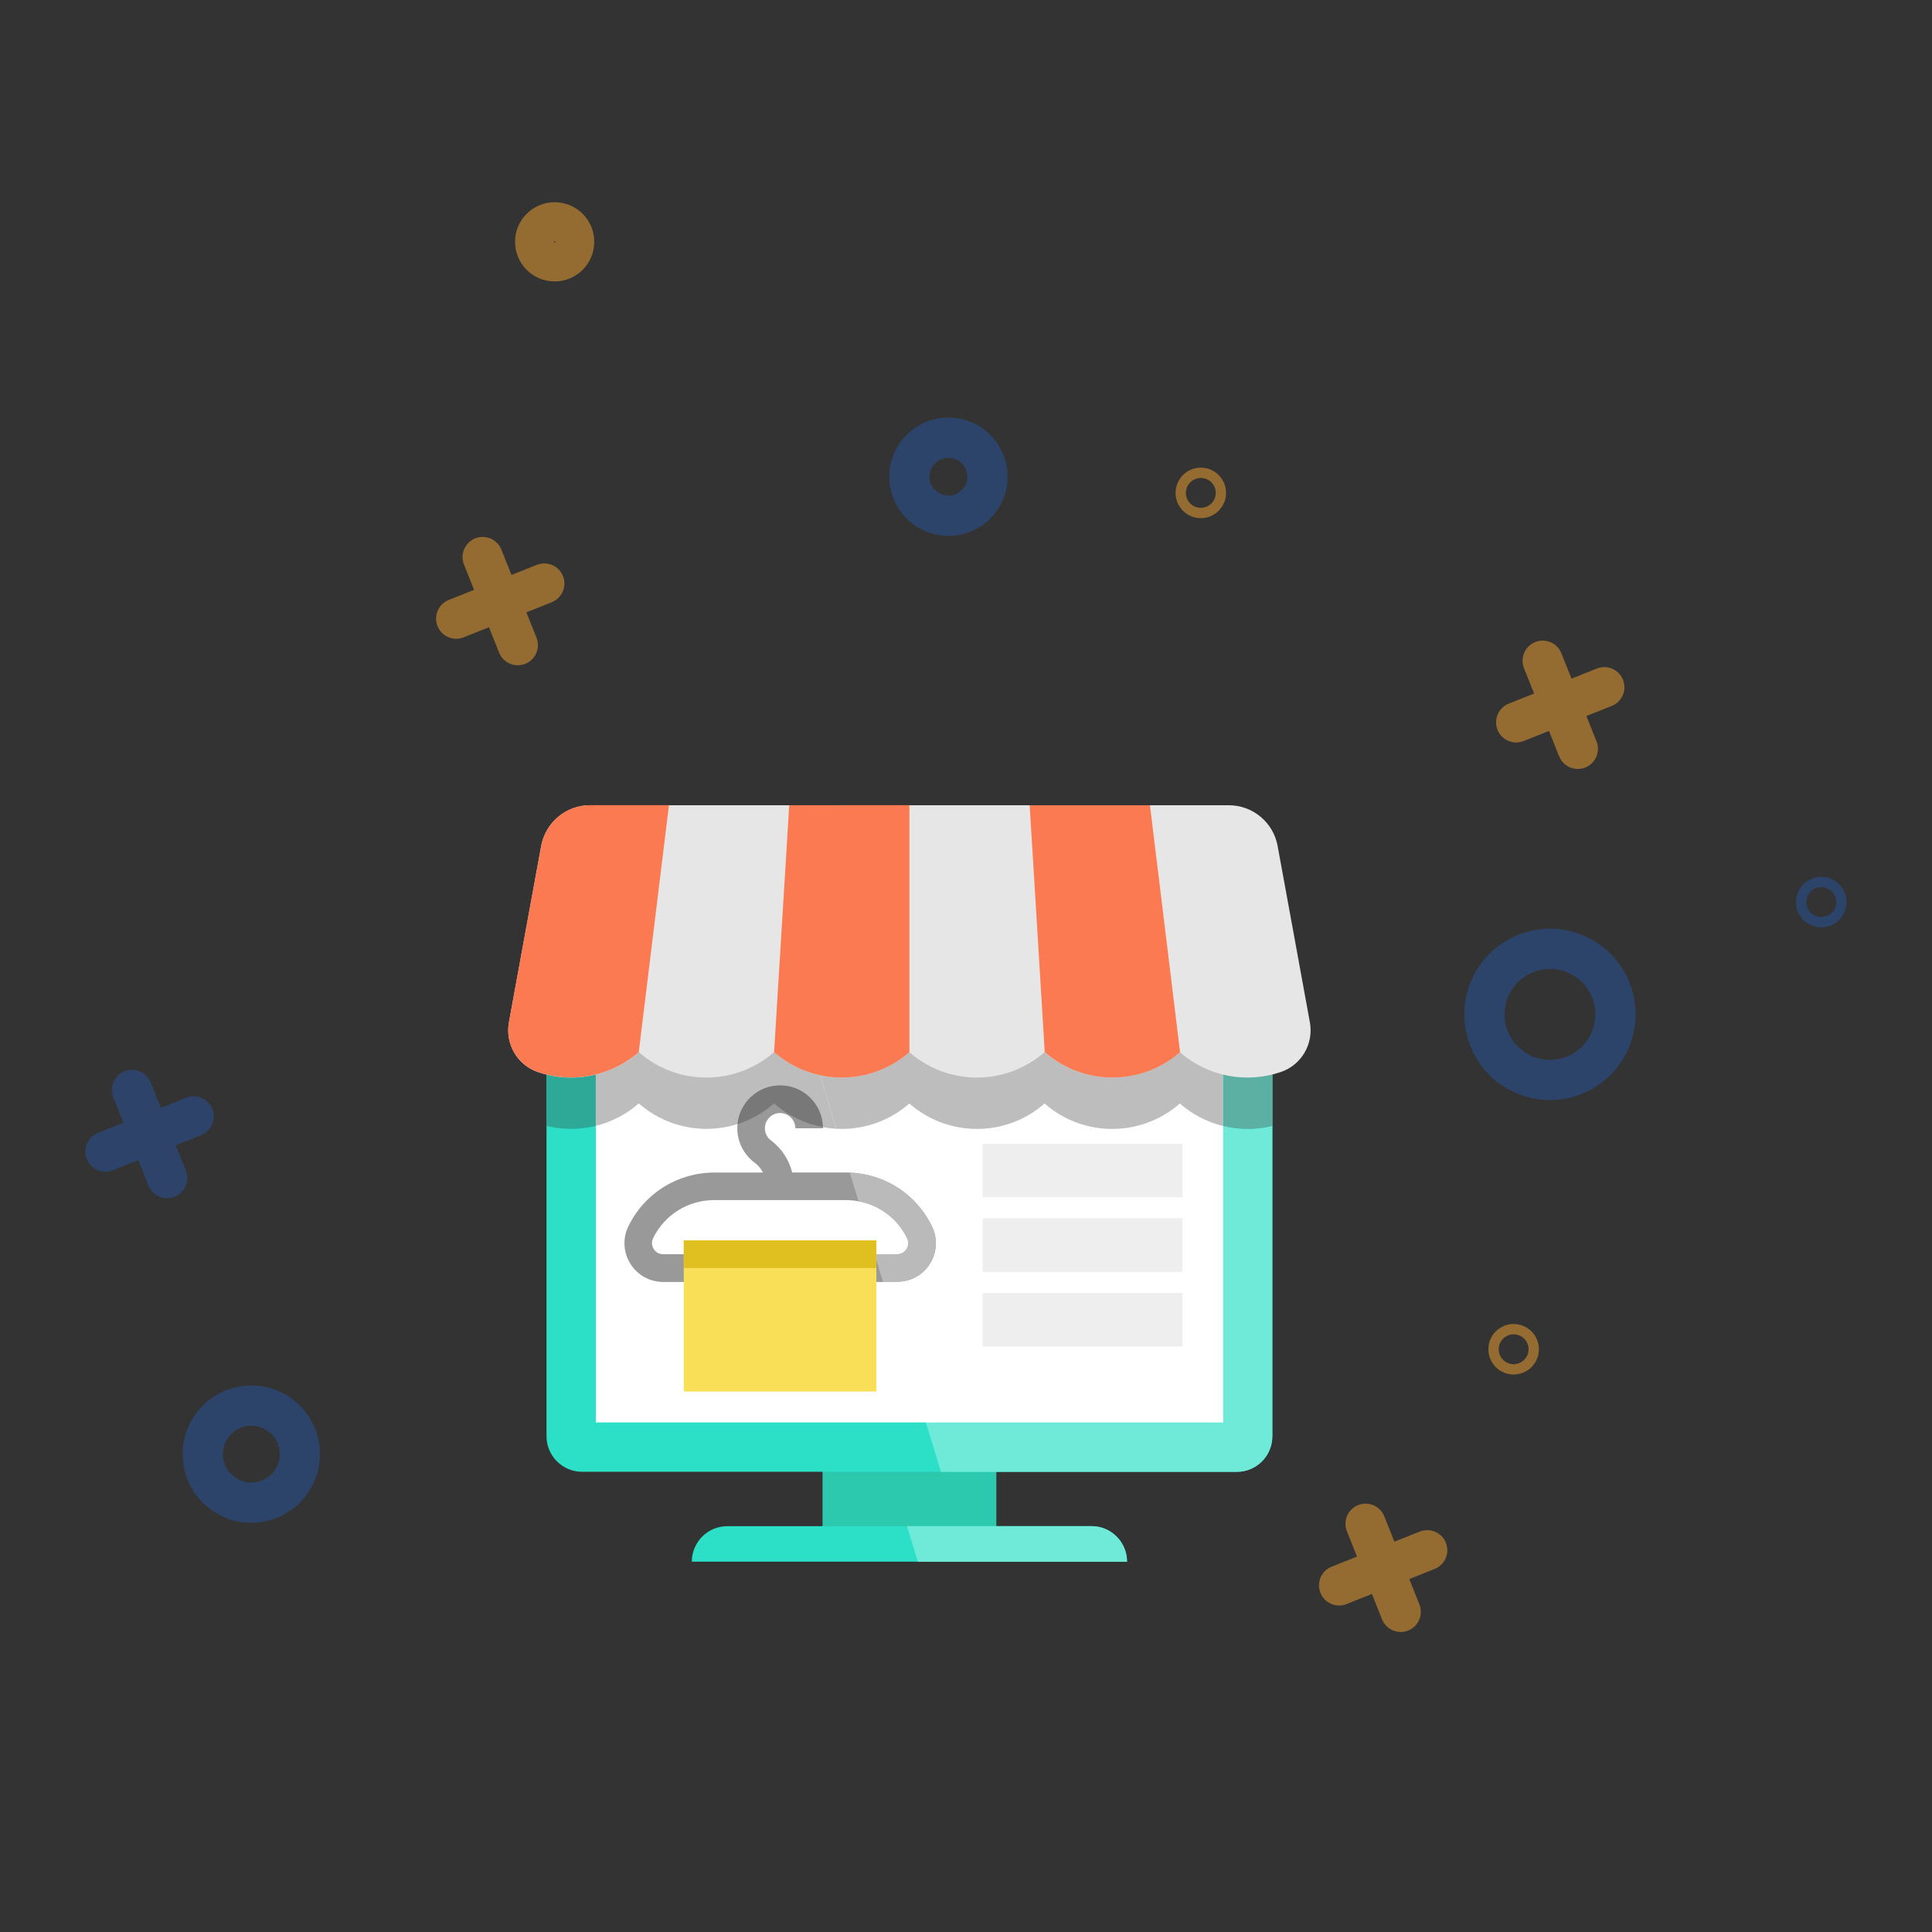 <?xml version="1.0" encoding="utf-8"?>
<!-- Generator: Adobe Illustrator 22.0.1, SVG Export Plug-In . SVG Version: 6.00 Build 0)  -->
<svg version="1.1" id="Capa_1" xmlns="http://www.w3.org/2000/svg" xmlns:xlink="http://www.w3.org/1999/xlink" x="0px" y="0px"
	 viewBox="-2584.347 2480.026 24 24" enable-background="new -2584.347 2480.026 24 24" xml:space="preserve">
<rect x="-2584.347" y="2480.026" width="24" height="24" fill="#333333" stroke="none"/>
<g>
	<polyline fill="#2DC9AF" points="-2571.97,2499.149 -2574.129,2499.149 -2574.129,2498.145 -2571.97,2498.145 -2571.97,2499.149 	
		"/>
	<path fill="#2BE0C6" d="M-2568.541,2491.721v6.146c0,0.244-0.198,0.442-0.441,0.442h-8.134c-0.244,0-0.442-0.198-0.442-0.442
		v-6.146H-2568.541"/>
	<polyline fill="#FFFFFF" points="-2576.945,2497.696 -2576.945,2492.335 -2569.155,2492.335 -2569.155,2497.696 
		-2576.945,2497.696 	"/>
	<path fill="#2BE0C6" d="M-2570.347,2499.426h-5.406c0-0.122,0.05-0.232,0.129-0.312s0.19-0.129,0.312-0.129h4.523
		C-2570.544,2498.984-2570.347,2499.182-2570.347,2499.426"/>
	<path fill="#999999" d="M-2572.771,2495.256c-0.202-0.41-0.611-0.665-1.068-0.665h-0.667c-0.039-0.158-0.132-0.3-0.263-0.398
		c-0.052-0.038-0.08-0.1-0.076-0.164c0.006-0.093,0.083-0.171,0.176-0.176c0.053-0.003,0.104,0.015,0.142,0.051
		c0.039,0.036,0.06,0.085,0.06,0.138h0.344c0-0.146-0.061-0.288-0.168-0.388c-0.108-0.102-0.25-0.153-0.398-0.144
		c-0.267,0.017-0.481,0.231-0.498,0.498c-0.011,0.181,0.069,0.353,0.214,0.461c0.044,0.032,0.079,0.075,0.104,0.123h-0.603
		c-0.457,0-0.866,0.255-1.068,0.665c-0.074,0.15-0.065,0.325,0.023,0.467c0.089,0.142,0.241,0.227,0.409,0.227h2.908
		c0.167,0,0.32-0.085,0.408-0.227C-2572.705,2495.581-2572.697,2495.406-2572.771,2495.256 M-2573.085,2495.541
		c-0.012,0.02-0.048,0.065-0.117,0.065h-2.908c-0.069,0-0.105-0.045-0.117-0.065s-0.037-0.072-0.007-0.134
		c0.144-0.292,0.435-0.473,0.76-0.473h1.634c0.325,0,0.616,0.181,0.76,0.473
		C-2573.048,2495.469-2573.073,2495.522-2573.085,2495.541"/>
	<polyline fill="#F9DE58" points="-2573.46,2497.312 -2575.853,2497.312 -2575.853,2495.435 -2573.46,2495.435 -2573.46,2497.312 	
		"/>
	<polyline fill="#E6E6E6" points="-2569.661,2496.089 -2572.139,2496.089 -2572.139,2496.751 -2569.661,2496.751 
		-2569.661,2496.089 	"/>
	<polyline fill="#E6E6E6" points="-2569.661,2495.161 -2572.139,2495.161 -2572.139,2495.824 -2569.661,2495.824 
		-2569.661,2495.161 	"/>
	<polyline fill="#E6E6E6" points="-2569.661,2494.235 -2572.139,2494.235 -2572.139,2494.897 -2569.661,2494.897 
		-2569.661,2494.235 	"/>
	<path fill="#6FEAD8" d="M-2569.155,2494.012v3.684h-3.69l0.187,0.614h3.675c0.244,0,0.441-0.198,0.441-0.442v-3.855
		c-0.101,0.025-0.204,0.037-0.307,0.037S-2569.054,2494.037-2569.155,2494.012"/>
	<path fill="#FFFFFF" d="M-2573.682,2494.949l0.148,0.486h0.073v0.171h0.258c0.069,0,0.105-0.045,0.117-0.065
		c0.012-0.02,0.037-0.072,0.007-0.134C-2573.199,2495.164-2573.422,2494.997-2573.682,2494.949 M-2572.139,2496.751v-0.663h2.478
		v0.663H-2572.139 M-2572.139,2495.824v-0.663h2.478v0.663H-2572.139 M-2572.139,2494.897v-0.662h2.478v0.662H-2572.139
		 M-2569.688,2493.733L-2569.688,2493.733c-0.241,0.211-0.541,0.316-0.84,0.316c-0.3,0-0.6-0.105-0.84-0.316l0,0l0,0
		c-0.24,0.21-0.541,0.316-0.84,0.316s-0.6-0.105-0.84-0.316l0,0c-0.24,0.211-0.541,0.316-0.84,0.316c-0.022,0-0.044,0-0.066-0.002
		l0.166,0.544c0.438,0.017,0.825,0.268,1.02,0.664c0.074,0.15,0.065,0.325-0.023,0.467c-0.088,0.142-0.241,0.227-0.408,0.227h-0.175
		l0.532,1.746h3.69v-3.684C-2569.347,2493.965-2569.53,2493.872-2569.688,2493.733L-2569.688,2493.733"/>
	<path fill="#BABABA" d="M-2573.791,2494.592l0.109,0.357c0.26,0.048,0.483,0.215,0.603,0.458c0.031,0.062,0.005,0.114-0.007,0.134
		c-0.012,0.02-0.048,0.065-0.117,0.065h-0.258v0.07l0.083,0.273h0.175c0.167,0,0.32-0.085,0.408-0.227
		c0.089-0.142,0.097-0.317,0.023-0.467C-2572.966,2494.86-2573.353,2494.609-2573.791,2494.592"/>
	<polyline fill="#FBE98E" points="-2573.46,2495.435 -2573.534,2495.435 -2573.46,2495.677 -2573.46,2495.606 -2573.46,2495.435 	
		"/>
	<polyline fill="#EEEEEE" points="-2569.661,2496.089 -2572.139,2496.089 -2572.139,2496.751 -2569.661,2496.751 
		-2569.661,2496.089 	"/>
	<polyline fill="#EEEEEE" points="-2569.661,2495.161 -2572.139,2495.161 -2572.139,2495.824 -2569.661,2495.824 
		-2569.661,2495.161 	"/>
	<polyline fill="#EEEEEE" points="-2569.661,2494.235 -2572.139,2494.235 -2572.139,2494.897 -2569.661,2494.897 
		-2569.661,2494.235 	"/>
	<path fill="#6FEAD8" d="M-2570.788,2498.984h-1.182h-1.11l0.135,0.442h2.599
		C-2570.347,2499.182-2570.544,2498.984-2570.788,2498.984"/>
	<path fill="#2EA897" d="M-2574.666,2491.721h-2.893v2.291c0.101,0.025,0.203,0.037,0.306,0.037s0.206-0.012,0.307-0.037v-1.677
		h2.466L-2574.666,2491.721"/>
	<path fill="#BDBDBD" d="M-2574.479,2492.335h-2.466v1.677c0.192-0.048,0.375-0.14,0.533-0.279h0l0,0
		c0.24,0.21,0.54,0.316,0.84,0.316c0.13,0,0.26-0.02,0.385-0.059c0.024-0.259,0.235-0.465,0.497-0.481
		c0.011-0.001,0.023-0.001,0.034-0.001c0.136,0,0.264,0.051,0.364,0.145c0.104,0.097,0.164,0.233,0.168,0.375
		c0.055,0.01,0.111,0.017,0.167,0.02L-2574.479,2492.335"/>
	<path fill="#787878" d="M-2574.656,2493.508c-0.011,0-0.023,0-0.034,0.001c-0.261,0.016-0.472,0.222-0.497,0.481
		c0.164-0.052,0.319-0.137,0.456-0.257l0,0c0.178,0.156,0.388,0.254,0.607,0.294c-0.003-0.142-0.064-0.278-0.168-0.375
		C-2574.391,2493.559-2574.52,2493.508-2574.656,2493.508"/>
	<path fill="#5CAFA3" d="M-2568.541,2491.721h-6.124l0.187,0.614h5.324v1.677c0.101,0.025,0.204,0.037,0.307,0.037
		s0.206-0.012,0.307-0.037V2491.721"/>
	<path fill="#BDBDBD" d="M-2569.155,2492.335h-5.324l0.522,1.713c0.022,0.001,0.044,0.002,0.066,0.002c0.3,0,0.6-0.105,0.84-0.316
		l0,0c0.24,0.21,0.54,0.316,0.84,0.316c0.3,0,0.6-0.105,0.84-0.316l0,0l0,0c0.24,0.211,0.54,0.316,0.84,0.316
		c0.3,0,0.6-0.105,0.84-0.316l0,0l0,0c0.158,0.138,0.341,0.231,0.534,0.279V2492.335"/>
	<path fill="#E6E6E6" d="M-2568.075,2492.727l-0.233-1.275l-0.168-0.917c-0.053-0.293-0.309-0.506-0.607-0.506h-0.979h-1.494h-1.494
		h-1.494h-1.494h-0.979c-0.298,0-0.553,0.213-0.607,0.506l-0.168,0.917l-0.233,1.275c-0.048,0.265,0.103,0.528,0.358,0.616
		c0.421,0.145,0.902,0.062,1.255-0.247h0l0,0c0.481,0.421,1.199,0.421,1.68,0l0,0c0.481,0.421,1.2,0.421,1.681,0l0,0
		c0.481,0.421,1.199,0.421,1.68,0l0,0l0,0c0.481,0.421,1.199,0.421,1.68,0l0,0l0,0c0.353,0.309,0.834,0.391,1.255,0.247
		C-2568.178,2493.255-2568.027,2492.992-2568.075,2492.727z"/>
	<path fill="#FC7A51" d="M-2569.688,2493.096L-2569.688,2493.096L-2569.688,2493.096c-0.481,0.421-1.2,0.421-1.681,0l-0.1-1.644
		l-0.087-1.423h1.494l0.174,1.423L-2569.688,2493.096z"/>
	<path fill="#FC7A51" d="M-2573.05,2490.028v3.068l0,0c-0.481,0.421-1.2,0.421-1.681,0h0l0.101-1.644l0.087-1.423
		C-2574.543,2490.028-2573.05,2490.028-2573.05,2490.028z"/>
	<path fill="#FC7A51" d="M-2576.037,2490.028l-0.174,1.423l-0.201,1.644c-0.353,0.309-0.834,0.391-1.255,0.247
		c-0.255-0.088-0.406-0.35-0.358-0.616l0.233-1.275l0.168-0.917c0.054-0.293,0.309-0.506,0.607-0.506
		C-2577.016,2490.028-2576.037,2490.028-2576.037,2490.028z"/>
	<rect x="-2575.853" y="2495.435" fill="#E0BF20" width="2.392" height="0.343"/>
</g>
<g>
	<g opacity="0.5">
		
			<line fill="none" stroke="#F6A531" stroke-width="0.5" stroke-linecap="round" stroke-linejoin="round" stroke-miterlimit="10" x1="-2564.747" y1="2489.328" x2="-2565.183" y2="2488.234"/>
		
			<line fill="none" stroke="#F6A531" stroke-width="0.5" stroke-linecap="round" stroke-linejoin="round" stroke-miterlimit="10" x1="-2565.512" y1="2488.999" x2="-2564.418" y2="2488.563"/>
	</g>
	<g opacity="0.5">
		
			<line fill="none" stroke="#F6A531" stroke-width="0.5" stroke-linecap="round" stroke-linejoin="round" stroke-miterlimit="10" x1="-2577.915" y1="2488.04" x2="-2578.351" y2="2486.946"/>
		
			<line fill="none" stroke="#F6A531" stroke-width="0.5" stroke-linecap="round" stroke-linejoin="round" stroke-miterlimit="10" x1="-2578.68" y1="2487.711" x2="-2577.586" y2="2487.275"/>
	</g>
	<g opacity="0.5">
		
			<line fill="none" stroke="#F6A531" stroke-width="0.5" stroke-linecap="round" stroke-linejoin="round" stroke-miterlimit="10" x1="-2566.947" y1="2500.049" x2="-2567.383" y2="2498.955"/>
		
			<line fill="none" stroke="#F6A531" stroke-width="0.5" stroke-linecap="round" stroke-linejoin="round" stroke-miterlimit="10" x1="-2567.712" y1="2499.72" x2="-2566.618" y2="2499.284"/>
	</g>
	<g opacity="0.5">
		
			<line fill="none" stroke="#2754A2" stroke-width="0.5" stroke-linecap="round" stroke-linejoin="round" stroke-miterlimit="10" x1="-2582.271" y1="2494.66" x2="-2582.707" y2="2493.566"/>
		
			<line fill="none" stroke="#2754A2" stroke-width="0.5" stroke-linecap="round" stroke-linejoin="round" stroke-miterlimit="10" x1="-2583.036" y1="2494.331" x2="-2581.942" y2="2493.895"/>
	</g>
	
		<circle opacity="0.5" fill="none" stroke="#2754A2" stroke-width="0.5" stroke-linecap="round" stroke-linejoin="round" stroke-miterlimit="10" cx="-2565.093" cy="2492.627" r="0.814"/>
	
		<circle opacity="0.5" fill="none" stroke="#2754A2" stroke-width="0.5" stroke-linecap="round" stroke-linejoin="round" stroke-miterlimit="10" cx="-2581.225" cy="2498.09" r="0.603"/>
	
		<circle opacity="0.5" fill="none" stroke="#2754A2" stroke-width="0.5" stroke-linecap="round" stroke-linejoin="round" stroke-miterlimit="10" cx="-2572.565" cy="2485.948" r="0.485"/>
	
		<circle opacity="0.5" fill="none" stroke="#F6A531" stroke-width="0.5" stroke-linecap="round" stroke-linejoin="round" stroke-miterlimit="10" cx="-2577.457" cy="2483.03" r="0.242"/>
	
		<circle opacity="0.5" fill="none" stroke="#F6A531" stroke-width="0.5" stroke-linecap="round" stroke-linejoin="round" stroke-miterlimit="10" cx="-2569.43" cy="2486.149" r="0.064"/>
	
		<circle opacity="0.5" fill="none" stroke="#2754A2" stroke-width="0.5" stroke-linecap="round" stroke-linejoin="round" stroke-miterlimit="10" cx="-2561.722" cy="2491.232" r="0.064"/>
	
		<circle opacity="0.5" fill="none" stroke="#F6A531" stroke-width="0.5" stroke-linecap="round" stroke-linejoin="round" stroke-miterlimit="10" cx="-2565.544" cy="2496.787" r="0.064"/>
</g>
</svg>
